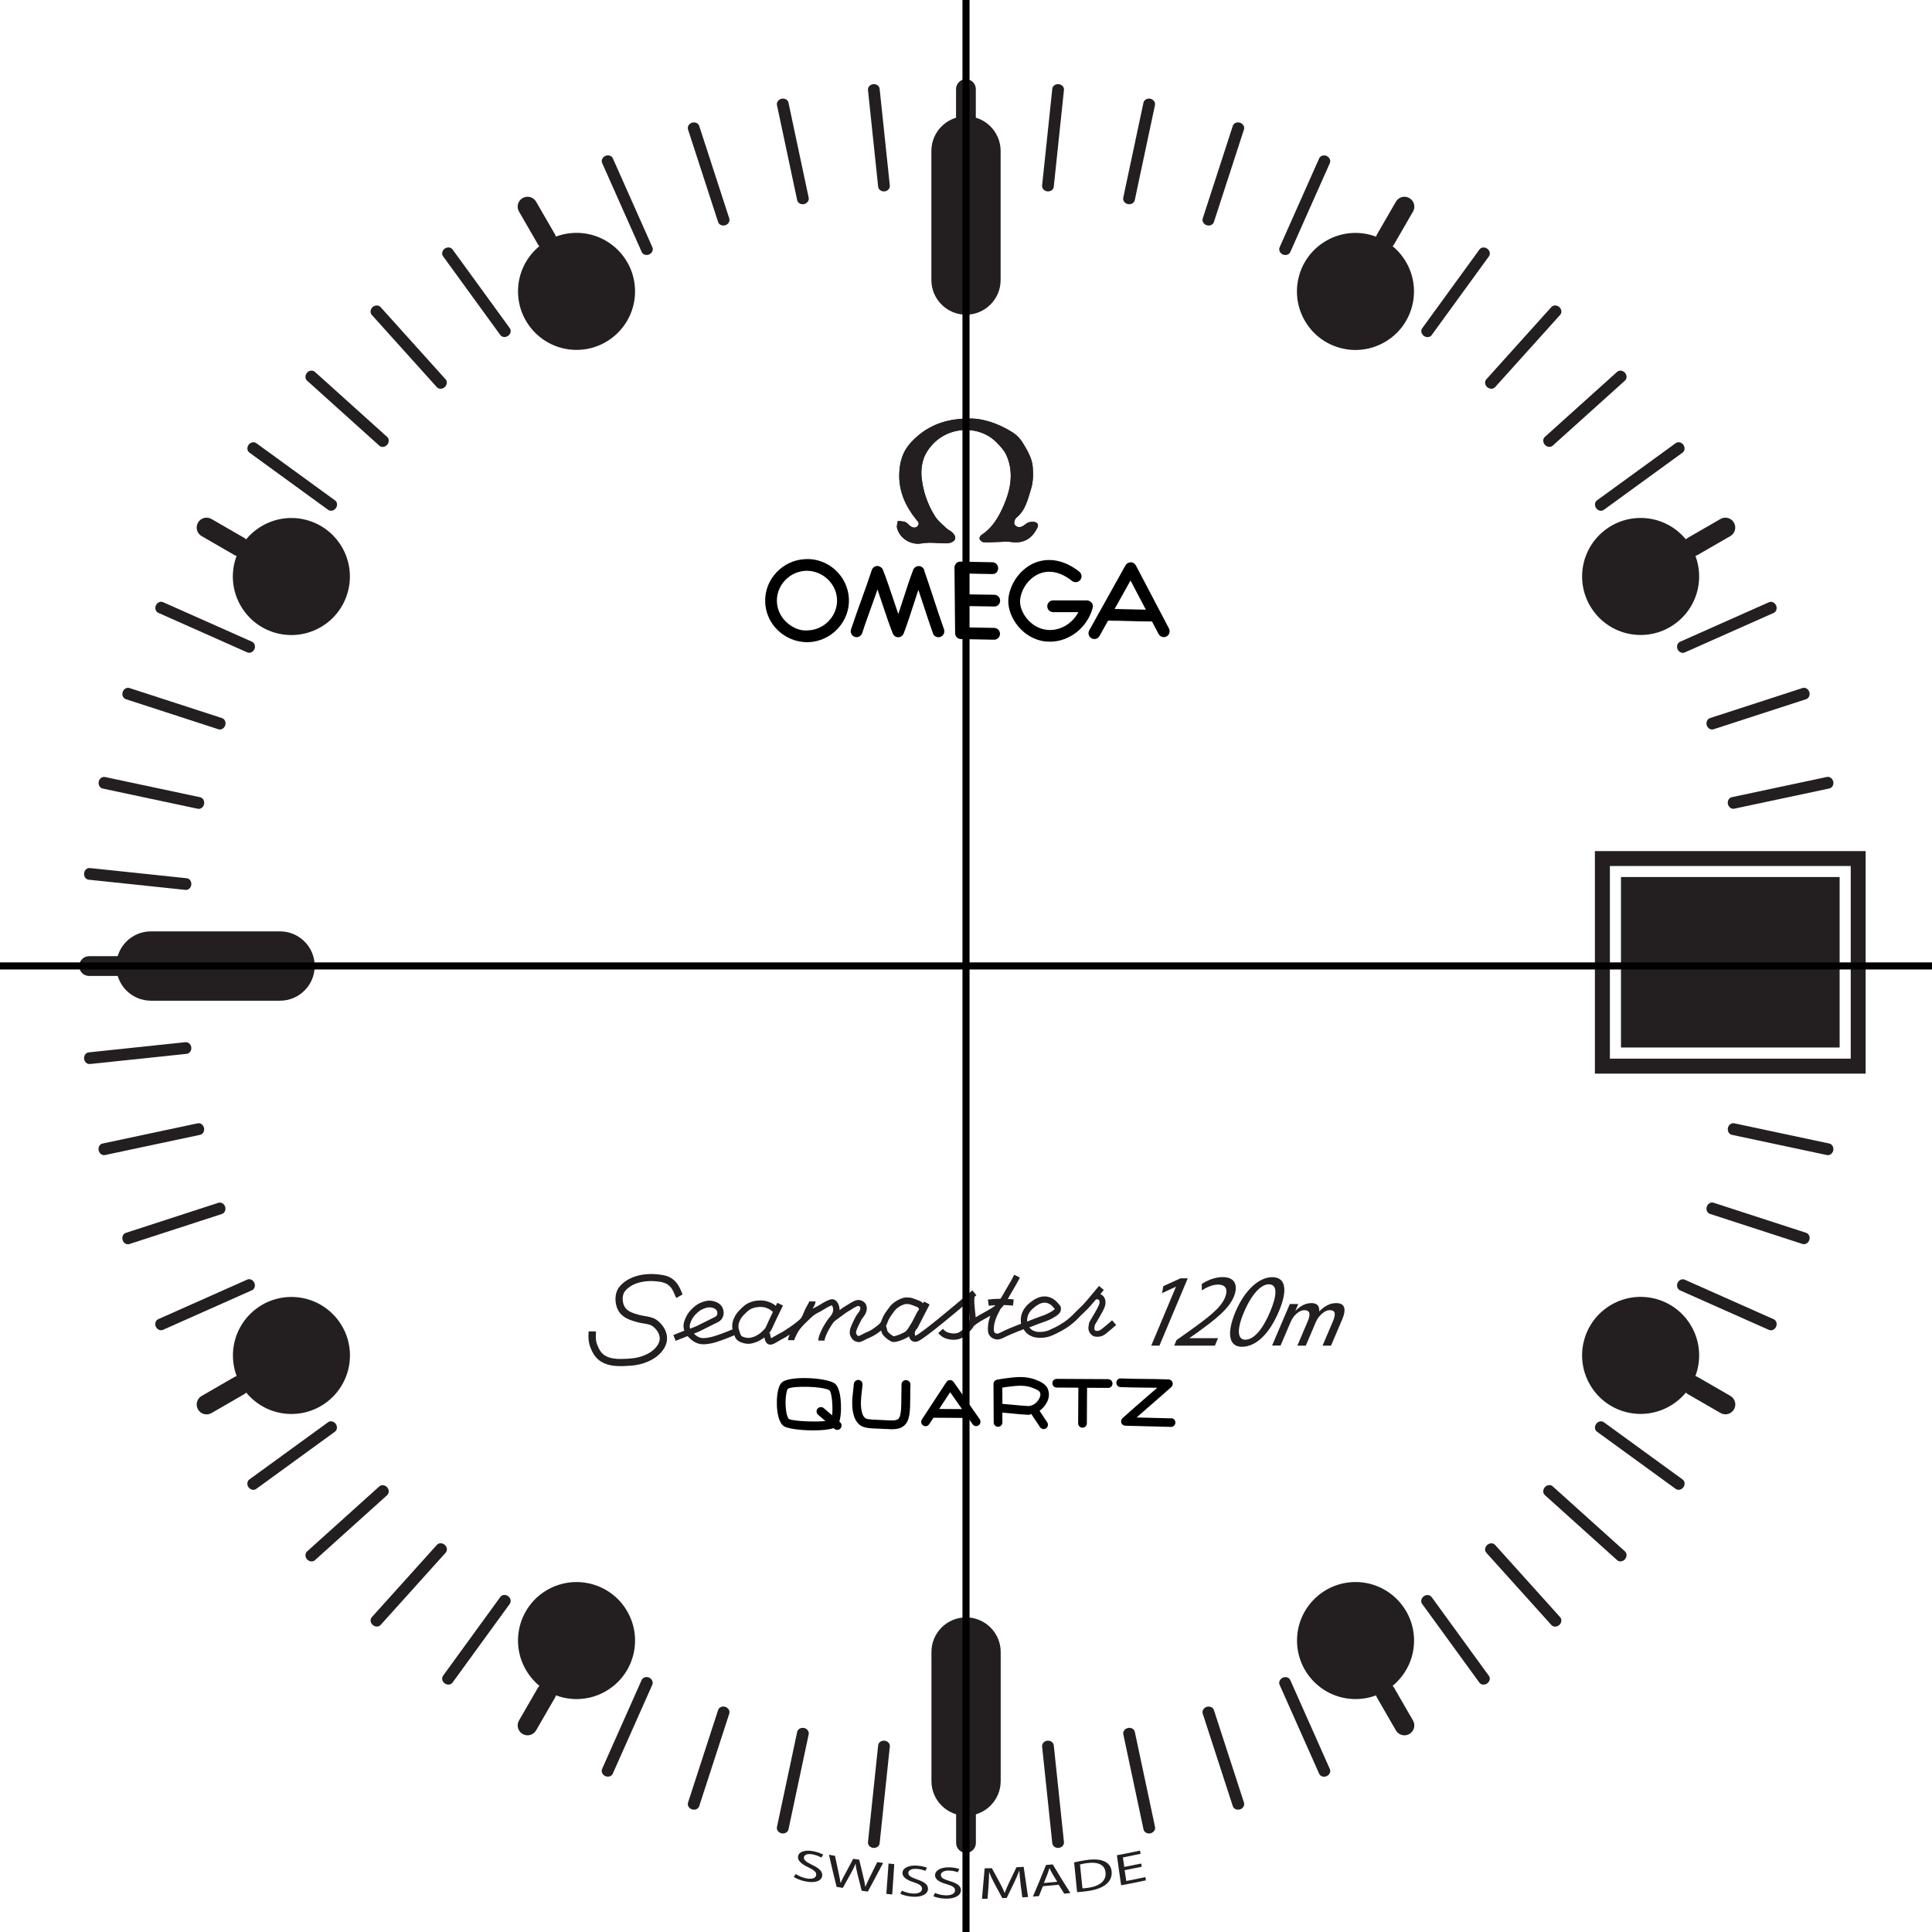 <?xml version="1.0" encoding="UTF-8"?>
<svg xmlns="http://www.w3.org/2000/svg" width=".38in" height=".38in" viewBox="0 0 27.338 27.338">
  <defs>
    <style>
      .cls-1 {
        fill: none;
        stroke: #000;
        stroke-miterlimit: 10;
        stroke-width: .1px;
      }

      .cls-2 {
        fill: #231f20;
      }
    </style>
  </defs>
  <g id="Edge.Cuts">
    <path class="cls-2" d="m18.766,3.407c.396-.229.903-.093,1.131.303.229.396.093.903-.303,1.131-.396.229-.903.093-1.131-.303-.229-.396-.093-.903.303-1.131Zm-5.587-1.271c0-.271.22-.491.49-.491s.49.22.49.491v1.826c0,.271-.22.491-.49.491s-.49-.22-.49-.491v-1.826ZM3.709,7.441c.396-.229.903-.093,1.131.303.229.396.093.903-.303,1.131-.396.229-.903.093-1.131-.303-.229-.396-.093-.903.303-1.131Zm-2.064,6.228c0-.271.22-.49.491-.49h1.826c.271,0,.491.22.491.49,0,.271-.22.491-.491.491h-1.826c-.271,0-.491-.22-.491-.491Zm2.479,6.339c-.457,0-.828-.371-.828-.828s.371-.828.828-.828.828.371.828.828-.371.828-.828.828Zm4.448,3.923c-.396.229-.903.093-1.131-.303-.229-.396-.093-.903.303-1.131s.903-.093,1.131.303c.229.396.093.903-.303,1.131Zm-.414-18.98c-.457,0-.828-.371-.828-.828s.371-.828.828-.828.828.371.828.828-.371.828-.828.828Zm6.002,20.251c0,.271-.22.491-.49.491s-.49-.22-.49-.491v-1.826c0-.271.22-.49.49-.49s.49.22.49.49v1.826Zm5.021-1.16c-.457,0-.828-.371-.828-.828s.371-.828.828-.828.828.371.828.828-.371.828-.828.828Zm4.034-16.713c.457,0,.828.371.828.828s-.371.828-.828.828-.828-.371-.828-.828.371-.828.828-.828Zm.414,12.567c-.396.229-.903.093-1.131-.303-.229-.396-.093-.903.303-1.131.396-.229.903-.093,1.131.303.229.396.093.903-.303,1.131Zm2.402-5.074h-3.094v-2.412h3.094v2.412Z"/>
  </g>
  <g id="F.SilkS">
    <path class="cls-2" d="m18.002,18.072c-.183,0-.387.176-.522.495-.13.315-.084.49.092.49.2,0,.389-.179.525-.503.128-.303.095-.482-.095-.482Zm-.029.488c-.102.243-.227.397-.352.397-.111,0-.124-.141-.019-.388.109-.26.244-.396.351-.396.126,0,.119.152.02.387Z"/>
    <path class="cls-2" d="m9.373,18.146c.113.022.149.112.176.177.007.017.013.031.02.044.03-.017.06-.034.09-.051-.004-.006-.009-.019-.014-.032-.029-.072-.084-.206-.252-.239-.27-.053-.52.016-.637.175-.06.081-.063.224-.007.324.06.107.176.139.269.165.029.008.059.013.089.018.049.008.095.016.122.035.057.039.112.113.106.188-.007.089-.092.165-.164.203-.121.065-.236.07-.306.074-.001 0-.002 0-.003 0-.103.005-.258.012-.345-.082-.041-.044-.062-.104-.072-.133-.017-.05-.015-.1-.013-.141.001-.011.001-.022.001-.031-.035-0-.069-0-.104-.001-0.0.008-0.0.017-.001.026-.002.044-.005.112.019.18.012.035.038.109.094.169.093.1.229.117.339.117.032,0,.061-.001.087-.003.001-0.0.002-0.0.003-0.0.078-.004.208-.01.35-.086.099-.053.208-.156.218-.287.009-.124-.075-.229-.151-.281-.047-.032-.106-.042-.164-.052-.028-.005-.054-.009-.078-.016-.083-.023-.168-.047-.207-.116-.036-.064-.036-.163 0-.212.094-.127.303-.18.534-.135h0Z"/>
    <path class="cls-2" d="m22.568,12.043v3.149h3.831v-3.149h-3.831Zm3.62,2.937h-3.408v-2.726h3.408v2.726Z"/>
    <path class="cls-2" d="m11.261,26.518c.035.024.087.048.144.06.085.018.138-.002.144-.045.006-.04-.026-.07-.108-.109-.1-.046-.158-.097-.149-.156.011-.066.099-.097.221-.072.064.013.109.032.136.048-.009.014-.019.027-.028.041-.02-.012-.06-.032-.117-.044-.085-.018-.124.009-.128.038-.006.04.03.067.113.108.104.05.153.094.145.157-.009.065-.089.109-.242.077-.062-.013-.128-.04-.16-.062.009-.014.018-.028.028-.042h0Z"/>
    <path class="cls-2" d="m11.838,26.7c-.038-.152-.074-.303-.108-.455.028.005.057.01.085.015.016.076.032.153.049.229.013.056.023.113.03.155.001 0.0.001 0.0.002 0.0.015-.041.041-.088.069-.139.036-.067.072-.135.108-.203.028.004.056.009.085.013.018.076.036.152.055.229.013.053.025.107.031.153.001 0.0.001 0.0.002 0.0.018-.045.04-.091.065-.141.034-.068.068-.137.102-.206.028.003.055.007.083.01-.071.136-.143.272-.216.406-.029-.004-.058-.008-.087-.012-.02-.078-.04-.156-.059-.234-.014-.057-.023-.101-.027-.146-.001-0-.001-0-.002-0-.016.041-.034.081-.064.132-.038.07-.077.139-.115.208-.029-.005-.058-.01-.087-.015h0Z"/>
    <path class="cls-2" d="m12.654,26.378c-.01.143-.02.286-.029.429-.028-.003-.056-.006-.083-.009.01-.143.021-.286.031-.429.027.003.054.006.081.009h0Z"/>
    <path class="cls-2" d="m12.763,26.753c.036.019.09.036.147.04.085.006.136-.021.137-.064.002-.041-.031-.066-.116-.094-.103-.033-.164-.075-.161-.136.004-.067.088-.109.209-.1.065.005.111.018.138.03-.008.015-.016.029-.024.044-.02-.009-.062-.024-.118-.028-.086-.006-.121.025-.122.055-.002.04.036.063.121.093.106.036.159.073.157.137-.002.066-.078.12-.229.108-.062-.005-.129-.023-.163-.041.008-.015.016-.03.024-.045h0Z"/>
    <path class="cls-2" d="m13.231,26.785c.036.017.09.032.148.034.085.003.134-.026.135-.069.001-.041-.033-.064-.119-.089-.103-.028-.166-.068-.164-.129.002-.067.085-.113.206-.109.064.002.11.013.138.025-.008.015-.015.03-.023.045-.02-.008-.062-.022-.119-.024-.085-.003-.119.03-.12.06-.001.04.037.062.124.088.107.032.161.067.16.131-0.0.066-.074.123-.225.118-.062-.002-.13-.017-.164-.034.007-.015.015-.031.022-.046Z"/>
    <path class="cls-2" d="m14.442,26.659c-.008-.06-.016-.132-.018-.185-.001 0-.002 0-.003 0-.019.051-.043.106-.072.168-.034.071-.069.143-.104.214-.021.001-.042.002-.062.003-.037-.067-.073-.135-.109-.202-.032-.06-.058-.115-.076-.165-.001,0-.001,0-.002 0-0.0.053-.004.126-.008.19-.004.062-.009.123-.014.185-.026 0-.053.001-.079.001.013-.144.026-.287.038-.431.034-0.0.068-.001.102-.002.037.069.074.137.112.206.027.052.051.099.068.142.001,0,.002-0.0.003-0.0.015-.044.036-.092.062-.147.035-.071.069-.142.103-.214.034-.002.068-.004.102-.006.02.142.041.285.062.427-.027.002-.054.004-.081.005-.009-.062-.017-.125-.025-.188h0Z"/>
    <path class="cls-2" d="m13.725,5.922c-.308.001-.532.078-.725.235-.071.058-.139.128-.186.206-.06.1-.085.217-.089.336-.01.25.086.461.238.651.023.029.053.053.025.09-.029.037-.069.031-.105.006-.025-.018-.045-.047-.072-.058-.033-.013-.071-.011-.107-.016-.004.033-.018.068-.011.098.035.146.19.244.339.221.042-.007.085-.011.128-.011.082.001.163.011.245.008.034-.001.08-.016.099-.042.031-.04-0-.082-.031-.113-.025-.024-.06-.037-.085-.061-.055-.053-.118-.103-.158-.167-.105-.166-.169-.353-.189-.546-.012-.111.007-.242.059-.338.055-.099.138-.192.25-.254.241-.136.562-.103.753.095.051.053.105.109.135.174.111.24.064.487-.033.712-.069.159-.159.323-.319.423-.015.01-.031.045-.025.057.01.02.037.044.058.045.074.004.148-.002.222-.004.054-.001.109-.008.161 0.0.159.025.279-.029.36-.17.02-.034.045-.078.002-.103-.028-.017-.074-.014-.108-.004-.032.009-.057.041-.088.056-.044.021-.092.011-.113-.029-.011-.021.004-.074.024-.091.133-.106.164-.264.21-.41.031-.097.033-.208.024-.31-.011-.129-.08-.242-.147-.35-.034-.054-.084-.105-.138-.139-.201-.127-.421-.199-.604-.196h0Z"/>
    <path class="cls-2" d="m13.725,5.922c.183-.003.403.069.604.196.054.034.104.085.138.139.067.108.136.222.147.35.008.103.006.214-.024.31-.046.146-.077.304-.21.41-.021.016-.036.069-.025.091.021.04.069.051.113.029.031-.015.056-.047.088-.056.034-.009.08-.012.108.004.043.026.018.069-.002.103-.081.142-.201.195-.36.17-.052-.008-.107-.001-.161-0-.074.002-.148.007-.222.004-.021-.001-.048-.025-.058-.045-.006-.013.01-.048.025-.057.16-.101.25-.264.319-.423.097-.225.144-.472.033-.712-.03-.065-.084-.121-.135-.174-.191-.198-.512-.231-.753-.095-.111.062-.195.155-.25.254-.053.096-.071.227-.059.338.02.193.085.38.189.546.04.064.103.114.158.167.025.024.06.037.085.061.031.03.063.073.031.113-.02.025-.065.04-.099.042-.081.003-.163-.007-.245-.008-.043-0-.086.004-.128.011-.148.023-.304-.075-.339-.221-.007-.03.007-.065.011-.098.036.005.074.003.107.016.027.011.047.04.072.058.035.025.075.031.105-.006.029-.036-.002-.061-.025-.09-.152-.19-.247-.402-.238-.651.005-.119.029-.236.089-.336.047-.078.115-.148.186-.206.192-.157.416-.234.725-.235h-0Z"/>
    <polygon class="cls-2" points="16.64 18.208 16.637 18.208 16.443 18.298 16.461 18.199 16.705 18.088 16.807 18.088 16.406 19.041 16.29 19.041 16.64 18.208"/>
    <path class="cls-2" d="m16.615,19.041c.011-.026.022-.053.033-.079.046-.032.092-.065.138-.097.326-.232.484-.356.546-.5.041-.097.035-.188-.1-.188-.082,0-.169.045-.226.082-0-.03-0-.061-.001-.091.086-.056.192-.097.296-.097.194,0,.215.141.158.277-.074.176-.255.318-.524.512-.034.024-.068.048-.102.072-0.0.001-.001.002-.001.003h.403l-.044.106h-.575Z"/>
    <path class="cls-2" d="m18.834,19.041h-.12c.048-.112.096-.225.144-.337.025-.058.034-.1.027-.126-.007-.026-.03-.039-.07-.039-.034,0-.07.016-.108.049-.038.033-.068.072-.088.12-.047.111-.095.222-.142.333h-.119c.049-.115.098-.23.147-.346.044-.104.028-.156-.048-.156-.035,0-.071.016-.108.047-.037.032-.066.072-.087.122-.047.111-.094.222-.142.332h-.12c.084-.196.167-.392.251-.588h.12c-.013.031-.026.062-.04.093h.003c.071-.071.145-.106.223-.106.079,0,.116.039.11.118.076-.078.155-.118.239-.118.123,0,.151.08.083.239-.052.121-.103.242-.155.363h0Z"/>
    <path class="cls-2" d="m12.591,2.625c-.048-.456-.096-.912-.144-1.368-.005-.045-.049-.07-.09-.066-.042.004-.079.038-.075.083.048.456.096.912.144,1.368.005.045.049.07.09.066.042-.004.079-.038.075-.083Z"/>
    <path class="cls-2" d="m11.443,2.798c-.095-.448-.191-.897-.286-1.345-.009-.044-.056-.065-.097-.056s-.075.047-.066.09c.095.449.191.897.286,1.345.009.044.056.065.097.056s.075-.047.066-.09Z"/>
    <path class="cls-2" d="m10.319,3.09c-.142-.436-.283-.872-.425-1.308-.014-.043-.062-.058-.102-.046s-.07.054-.056.097c.142.436.283.872.425,1.308.014.043.062.058.102.046s.07-.054.056-.097Z"/>
    <path class="cls-2" d="m9.231,3.498c-.186-.419-.373-.838-.559-1.257-.018-.041-.068-.052-.106-.035-.038.017-.064.061-.045.102.187.419.373.838.559,1.257.018.041.068.052.106.035.038-.017.064-.061.045-.102Z"/>
    <path class="cls-2" d="m7.213,4.643c-.269-.371-.539-.742-.809-1.113-.026-.036-.077-.036-.111-.012-.034.025-.05.073-.023.109.27.371.539.742.809,1.113.026.036.077.036.111.012.034-.025.05-.073.023-.109Z"/>
    <path class="cls-2" d="m6.305,5.367c-.307-.341-.614-.681-.92-1.022-.03-.033-.081-.028-.112-0s-.042.078-.012.111l.92,1.022c.03.033.081.028.112 0s.042-.078.012-.111Z"/>
    <path class="cls-2" d="m5.478,6.182l-1.022-.92c-.033-.03-.083-.02-.111.012s-.033.082 0.0.112c.341.307.681.614,1.022.92.033.03.083.02.111-.012s.033-.082-0-.112Z"/>
    <path class="cls-2" d="m4.74,7.08c-.371-.269-.742-.539-1.113-.809-.036-.026-.085-.011-.109.023-.025.034-.025.085.012.111.371.27.742.539,1.113.809.036.026.085.011.109-.023.025-.034.025-.085-.012-.111Z"/>
    <path class="cls-2" d="m3.565,9.08c-.419-.186-.838-.373-1.257-.559-.041-.018-.085.007-.102.045-.017.038-.006.088.035.106.419.186.838.373,1.257.559.041.018.085-.007.102-.045.017-.038.006-.088-.035-.106Z"/>
    <path class="cls-2" d="m3.141,10.161c-.436-.142-.872-.283-1.308-.425-.043-.014-.084.016-.097.056s.003.088.046.102c.436.142.872.283,1.308.425.043.014.084-.016.097-.056s-.003-.088-.046-.102Z"/>
    <path class="cls-2" d="m2.832,11.281c-.448-.095-.897-.191-1.345-.286-.044-.009-.082.025-.09.066s.012.087.056.097c.449.095.897.191,1.345.286.044.009.082-.025.09-.066s-.012-.087-.056-.097Z"/>
    <path class="cls-2" d="m2.641,12.427c-.456-.048-.912-.096-1.368-.144-.045-.005-.079.033-.083.075-.004.042.021.086.066.09.456.048.912.096,1.368.144.045.005.079-.033.083-.075.004-.042-.021-.086-.066-.09Z"/>
    <path class="cls-2" d="m2.624,14.747c-.456.048-.912.096-1.368.144-.045.005-.07.049-.066.09.004.042.038.079.083.075.456-.048.912-.096,1.368-.144.045-.005.07-.049.066-.09-.004-.042-.038-.079-.083-.075Z"/>
    <path class="cls-2" d="m2.797,15.895c-.448.095-.897.191-1.345.286-.044.009-.065.056-.056.097s.047.075.09.066c.449-.095.897-.191,1.345-.286.044-.009.065-.056.056-.097s-.047-.075-.09-.066Z"/>
    <path class="cls-2" d="m3.089,17.02c-.436.142-.872.283-1.308.425-.043.014-.058.062-.046.102s.054.07.097.056c.436-.142.872-.283,1.308-.425.043-.014.058-.062.046-.102s-.054-.07-.097-.056Z"/>
    <path class="cls-2" d="m3.497,18.107c-.419.186-.838.373-1.257.559-.041.018-.052.068-.035.106.017.038.061.064.102.045.419-.187.838-.373,1.257-.559.041-.018.052-.068.035-.106-.017-.038-.061-.064-.102-.045Z"/>
    <path class="cls-2" d="m4.642,20.125c-.371.269-.742.539-1.113.809-.036.026-.036.077-.012.111.025.034.073.05.109.023.371-.27.742-.539,1.113-.809.036-.026.036-.077.012-.111-.025-.034-.073-.05-.109-.023Z"/>
    <path class="cls-2" d="m5.367,21.033c-.341.307-.681.614-1.022.92-.033.03-.028.081-0.0.112s.078.042.111.012l1.022-.92c.033-.03.028-.081 0-.112s-.078-.042-.111-.012Z"/>
    <path class="cls-2" d="m6.182,21.86l-.92,1.022c-.03.033-.02.083.012.111s.082.033.112-0c.307-.341.614-.681.92-1.022.03-.033.02-.083-.012-.111s-.082-.033-.112 0Z"/>
    <path class="cls-2" d="m7.079,22.598c-.269.371-.539.742-.809,1.113-.026.036-.011.085.023.109.034.025.085.025.111-.012.27-.371.539-.742.809-1.113.026-.036.011-.085-.023-.109-.034-.025-.085-.025-.111.012Z"/>
    <path class="cls-2" d="m9.079,23.773c-.186.419-.373.838-.559,1.257-.018.041.007.085.045.102.038.017.088.006.106-.035.186-.419.373-.838.559-1.257.018-.041-.007-.085-.045-.102-.038-.017-.088-.006-.106.035Z"/>
    <path class="cls-2" d="m10.161,24.198c-.142.436-.283.872-.425,1.308-.014.043.016.084.056.097s.088-.003.102-.046c.142-.436.283-.872.425-1.308.014-.043-.016-.084-.056-.097s-.088.003-.102.046Z"/>
    <path class="cls-2" d="m11.28,24.507c-.095.448-.191.897-.286,1.345-.009.044.025.082.066.09s.087-.012.097-.056c.095-.449.191-.897.286-1.345.009-.044-.025-.082-.066-.09s-.087.012-.097.056Z"/>
    <path class="cls-2" d="m12.426,24.697c-.048.456-.096.912-.144,1.368-.005.045.033.079.075.083.042.004.086-.021.09-.066.048-.456.096-.912.144-1.368.005-.045-.033-.079-.075-.083-.042-.004-.086.021-.09.066Z"/>
    <path class="cls-2" d="m14.746,24.714c.048.456.096.912.144,1.368.005.045.049.07.09.066.042-.004.079-.038.075-.083-.048-.456-.096-.912-.144-1.368-.005-.045-.049-.07-.09-.066-.042.004-.079.038-.075.083Z"/>
    <path class="cls-2" d="m15.895,24.541c.095.448.191.897.286,1.345.009.044.056.065.097.056s.075-.047.066-.09c-.095-.449-.191-.897-.286-1.345-.009-.044-.056-.065-.097-.056s-.075.047-.066.09Z"/>
    <path class="cls-2" d="m17.019,24.249c.142.436.283.872.425,1.308.014.043.062.058.102.046s.07-.054.056-.097c-.142-.436-.283-.872-.425-1.308-.014-.043-.062-.058-.102-.046s-.07.054-.056.097Z"/>
    <path class="cls-2" d="m18.107,23.841c.186.419.373.838.559,1.257.018.041.068.052.106.035.038-.017.064-.061.045-.102-.187-.419-.373-.838-.559-1.257-.018-.041-.068-.052-.106-.035-.038.017-.064.061-.045.102Z"/>
    <path class="cls-2" d="m20.124,22.696c.269.371.539.742.809,1.113.026.036.077.036.111.012.034-.025.05-.073.023-.109-.27-.371-.539-.742-.809-1.113-.026-.036-.077-.036-.111-.012-.034.025-.05.073-.023.109Z"/>
    <path class="cls-2" d="m21.032,21.972c.307.341.614.681.92,1.022.03.033.081.028.112 0s.042-.078.012-.111l-.92-1.022c-.03-.033-.081-.028-.112-0s-.042.078-.012.111Z"/>
    <path class="cls-2" d="m21.86,21.156l1.022.92c.033.03.083.02.111-.012s.033-.082-0-.112c-.341-.307-.681-.614-1.022-.92-.033-.03-.083-.02-.111.012s-.033.082 0.0.112Z"/>
    <path class="cls-2" d="m22.598,20.259c.371.269.742.539,1.113.809.036.026.085.011.109-.023.025-.034.025-.085-.012-.111-.371-.27-.742-.539-1.113-.809-.036-.026-.085-.011-.109.023-.025.034-.025.085.012.111Z"/>
    <path class="cls-2" d="m23.773,18.259c.419.186.838.373,1.257.559.041.018.085-.007.102-.045.017-.038.006-.088-.035-.106-.419-.186-.838-.373-1.257-.559-.041-.018-.085.007-.102.045-.017.038-.006.088.035.106Z"/>
    <path class="cls-2" d="m24.197,17.177c.436.142.872.283,1.308.425.043.014.084-.016.097-.056s-.003-.088-.046-.102c-.436-.142-.872-.283-1.308-.425-.043-.014-.084.016-.097.056s.003.088.046.102Z"/>
    <path class="cls-2" d="m24.506,16.058c.448.095.897.191,1.345.286.044.009.082-.025.09-.066s-.012-.087-.056-.097c-.449-.095-.897-.191-1.345-.286-.044-.009-.082.025-.09.066s.012.087.056.097Z"/>
    <path class="cls-2" d="m24.54,11.443c.448-.095.897-.191,1.345-.286.044-.009.065-.056.056-.097s-.047-.075-.09-.066c-.449.095-.897.191-1.345.286-.044.009-.065.056-.056.097s.047.075.09.066Z"/>
    <path class="cls-2" d="m24.248,10.319c.436-.142.872-.283,1.308-.425.043-.014.058-.062.046-.102s-.054-.07-.097-.056c-.436.142-.872.283-1.308.425-.043.014-.058.062-.046.102s.054.07.097.056Z"/>
    <path class="cls-2" d="m23.84,9.232c.419-.186.838-.373,1.257-.559.041-.018.052-.068.035-.106-.017-.038-.061-.064-.102-.045-.419.187-.838.373-1.257.559-.041.018-.052.068-.035.106.017.038.061.064.102.045Z"/>
    <path class="cls-2" d="m22.695,7.214c.371-.269.742-.539,1.113-.809.036-.026.036-.077.012-.111-.025-.034-.073-.05-.109-.023-.371.27-.742.539-1.113.809-.036.026-.036.077-.012.111.025.034.073.05.109.023Z"/>
    <path class="cls-2" d="m21.971,6.306c.341-.307.681-.614,1.022-.92.033-.03.028-.081 0-.112s-.078-.042-.111-.012l-1.022.92c-.033.03-.028.081-0.0.112s.078.042.111.012Z"/>
    <path class="cls-2" d="m21.156,5.478l.92-1.022c.03-.033.02-.083-.012-.111s-.082-.033-.112 0c-.307.341-.614.681-.92,1.022-.03.033-.02.083.012.111s.082.033.112-0Z"/>
    <path class="cls-2" d="m20.259,4.741c.269-.371.539-.742.809-1.113.026-.036.011-.085-.023-.109-.034-.025-.085-.025-.111.012-.27.371-.539.742-.809,1.113-.026.036-.011.085.023.109.034.025.085.025.111-.012Z"/>
    <path class="cls-2" d="m18.258,3.566c.186-.419.373-.838.559-1.257.018-.041-.007-.085-.045-.102-.038-.017-.088-.006-.106.035-.186.419-.373.838-.559,1.257-.018.041.007.085.045.102.038.017.088.006.106-.035Z"/>
    <path class="cls-2" d="m17.177,3.141c.142-.436.283-.872.425-1.308.014-.043-.016-.084-.056-.097s-.088.003-.102.046c-.142.436-.283.872-.425,1.308-.014.043.016.084.056.097s.088-.003.102-.046Z"/>
    <path class="cls-2" d="m16.057,2.832c.095-.448.191-.897.286-1.345.009-.044-.025-.082-.066-.09s-.087.012-.097.056c-.095.449-.191.897-.286,1.345-.009.044.025.082.066.09s.087-.012.097-.056Z"/>
    <path class="cls-2" d="m14.911,2.642c.048-.456.096-.912.144-1.368.005-.045-.033-.079-.075-.083-.042-.004-.086.021-.09.066-.048.456-.096.912-.144,1.368-.005.045.033.079.075.083.042.004.086-.021.09-.066Z"/>
    <path class="cls-2" d="m13.808,1.797v-.536c0-.077-.062-.14-.14-.14s-.14.062-.14.14v.536c0,.077.062.14.14.14s.14-.062.14-.14Z"/>
    <path class="cls-2" d="m7.854,3.318l-.268-.464c-.039-.067-.124-.09-.191-.051-.067.039-.09.124-.051.191.089.155.179.309.268.464.039.067.124.09.191.051.067-.039.09-.124.051-.191Z"/>
    <path class="cls-2" d="m3.457,7.612c-.155-.089-.309-.179-.464-.268-.067-.039-.152-.016-.191.051-.039.067-.016.152.051.191l.464.268c.067.039.152.016.191-.051.039-.067.016-.152-.051-.191Z"/>
    <path class="cls-2" d="m1.797,13.53h-.536c-.077,0-.14.062-.14.14s.062.14.14.14h.536c.077,0,.14-.062.14-.14s-.062-.14-.14-.14Z"/>
    <path class="cls-2" d="m3.317,19.485l-.464.268c-.067.039-.09.124-.051.191.039.067.124.09.191.051.155-.089.309-.179.464-.268.067-.039.09-.124.051-.191-.039-.067-.124-.09-.191-.051Z"/>
    <path class="cls-2" d="m7.612,23.881c-.089.155-.179.309-.268.464-.039.067-.016.152.051.191.067.039.152.016.191-.051l.268-.464c.039-.067.016-.152-.051-.191-.067-.039-.152-.016-.191.051Z"/>
    <path class="cls-2" d="m13.529,25.542v.536c0,.077.062.14.14.14s.14-.062.14-.14v-.536c0-.077-.062-.14-.14-.14s-.14.062-.14.14Z"/>
    <path class="cls-2" d="m19.484,24.021l.268.464c.039.067.124.09.191.051.067-.039.09-.124.051-.191-.089-.155-.179-.309-.268-.464-.039-.067-.124-.09-.191-.051-.067.039-.09.124-.051.191Z"/>
    <path class="cls-2" d="m23.881,19.726c.155.089.309.179.464.268.067.039.152.016.191-.051.039-.067.016-.152-.051-.191l-.464-.268c-.067-.039-.152-.016-.191.051-.039.067-.016.152.051.191Z"/>
    <path class="cls-2" d="m24.02,7.854l.464-.268c.067-.039.09-.124.051-.191-.039-.067-.124-.09-.191-.051-.155.089-.309.179-.464.268-.067.039-.09.124-.051.191.039.067.124.09.191.051Z"/>
    <path class="cls-2" d="m19.726,3.458c.089-.155.179-.309.268-.464.039-.067.016-.152-.051-.191-.067-.039-.152-.016-.191.051l-.268.464c-.039.067-.016.152.051.191.067.039.152.016.191-.051Z"/>
    <path class="cls-2" d="m14.897,26.381c-.032.003-.064.006-.096.009-.06.149-.121.298-.185.447.028-.002.057-.004.085-.007.019-.047.038-.094.056-.14.075-.006.149-.013.223-.021.026.043.052.085.079.127.029-.003.058-.007.087-.01-.086-.134-.169-.269-.25-.405Zm-.126.264c.018-.043.035-.086.052-.13.01-.027.019-.054.026-.08.001-0.0.001-0.0.002-0.0.011.023.022.048.038.075.024.039.047.078.071.117-.063.006-.126.012-.189.018Z"/>
    <path class="cls-2" d="m15.621,26.336c-.058-.026-.141-.032-.255-.015-.063.009-.12.021-.167.032.014.14.028.28.042.421.042-.002.09-.007.149-.015.123-.017.217-.054.271-.104.054-.049.077-.111.068-.181-.009-.069-.048-.112-.107-.138Zm-.221.376c-.032.005-.062.008-.083.008-.012-.112-.024-.225-.035-.337.02-.006.051-.013.092-.019.167-.024.257.025.269.126.015.115-.07.197-.244.222Z"/>
    <path class="cls-2" d="m16.154,26.415c-.08.017-.16.033-.24.048.007.051.015.102.023.153.09-.017.18-.035.27-.055.003.015.005.03.008.046-.117.025-.234.049-.351.07-.02-.142-.04-.283-.06-.425.11-.02.219-.042.328-.066.003.015.005.031.007.046-.083.018-.167.035-.25.051.006.045.013.089.02.134.08-.015.159-.031.239-.048.002.015.005.03.007.045v-0Z"/>
    <path class="cls-2" d="m15.73,18.688c-.045.04-.091.079-.138.116-.036.029-.056.029-.078.028-.011-0-.016-.004-.021-.011-.012-.016-.009-.03-.005-.046.001-.005.003-.011.003-.017 0-.002 0-.004 0-.006.001-.003.008-.015.015-.027.011-.018.027-.045.052-.089.004-.007.008-.014.012-.021.042-.074.073-.128.073-.182,0-.015,0-.06-.034-.095-.012-.012-.025-.021-.039-.026.016-.019.032-.038.049-.059-.023-.019-.045-.038-.068-.057-.048.056-.088.105-.12.144-.009.011-.018.021-.027.032-.066.08-.103.115-.139.149-.016.015-.031.029-.048.047-.043.044-.084.086-.148.132-.024.017-.074.05-.143.084-.065.032-.095.047-.135.055-.099.02-.172.005-.217-.045-.003-.004-.006-.008-.009-.011.021-.008.042-.016.063-.024.045-.018.091-.036.14-.052.035-.012.1-.034.172-.082.033-.022.068-.049.072-.094.004-.043-.012-.059-.034-.082-.006-.007-.015-.016-.025-.028-.023-.026-.071-.061-.133-.073-.109-.02-.196.047-.238.079-.031.024-.127.098-.137.231-.001.016-.002.042.004.073-.036.014-.057.022-.071.027-.09.037-.136.055-.167.071-.01.005-.019.01-.028.014-.049.025-.066.032-.085.027-.013-.004-.021-.01-.025-.015-.012-.014-.012-.038-.008-.085.001-.018.007-.056.025-.106.013-.036.049-.111.067-.142.017-.017.032-.035.047-.055.046.001.091.003.13.008.003-.029.006-.059.01-.088-.026-.003-.055-.005-.084-.006.009-.016.018-.032.029-.05.014-.025.029-.051.045-.078.032-.055.066-.112.097-.175-.026-.013-.053-.027-.079-.04-.03.06-.063.116-.095.17-.016.027-.031.054-.046.079-.021.037-.038.067-.054.091-.064 0-.127.004-.178.011.004.029.008.059.012.088.028-.004.06-.006.095-.008-.007.007-.015.013-.023.02-.015.012-.024.017-.062.039-.009.005-.018.01-.027.016-.014.008-.031.017-.05.028-.035.019-.077.042-.118.068-.001-.013-.003-.027-.004-.041-.002-.016-.004-.033-.006-.054-.001-.01-.002-.022-.003-.036-.005-.045-.011-.104-.003-.159.003-.002.005-.004.007-.006.006-.005.013-.01.019-.016-.019-.023-.038-.046-.056-.069-.006.005-.013.011-.019.016-.008.006-.018.015-.03.025-.001-0-.001-0-.002-0-0.0.001-0.0.001-0.0.002-.009.008-.019.016-.03.025-.165.139-.602.509-.716.57-.006.003-.01.005-.012.005-.003-.006-.007-.02-.007-.033-.001-.033.022-.059.032-.069.002-.002.003-.003.005-.005.058-.112.116-.224.173-.337-.026-.014-.053-.027-.079-.041-.004.009-.009.017-.013.025-.021-.024-.043-.033-.087-.049-.004-.002-.008-.003-.012-.005-.067-.026-.09-.028-.11-.028-.001,0-.002-0-.003-0-.043-.004-.066.002-.108.019-.051.021-.088.048-.11.067-.032.028-.05.053-.079.094-.024.033-.041.057-.058.093-.009.019-.014.034-.019.046-.007.018-.01.028-.021.042-.007.009-.016.017-.039.036-.034.028-.07.053-.108.073-.014.008-.02.01-.027.013-.01.004-.023.009-.054.025-.014.007-.025.013-.035.018-.018.009-.036.019-.042.019-.016-.004-.019-.008-.022-.013-.017-.023-.016-.028-.014-.042.002-.015.003-.029.036-.098.03-.063.048-.093.053-.099.03-.038.044-.058.056-.097.005-.016.017-.07-.017-.115-.024-.032-.059-.04-.07-.043-.042-.01-.072.006-.089.014-.002.001-.005.002-.007.003-.027.012-.047.025-.065.037-.005.004-.01.007-.016.01-.013.009-.022.013-.03.018-.019.011-.034.02-.085.058 0-.015-.001-.031-.005-.047-.014-.057-.041-.092-.079-.104-.026-.008-.052-.001-.106.025-.033.016-.056.03-.077.044-.005.003-.01.006-.015.009-.027.016-.041.024-.055.03-.012.006-.022.011-.038.02-.002.001-.005.003-.007.004.001-.001.001-.002.002-.003.021-.038.04-.071.04-.1-.03-0-.059-.001-.089-.001-.001.01-.018.039-.029.058-.011.02-.023.041-.032.061-.01.023-.017.04-.023.054-.011.027-.016.04-.028.057-.017.024-.038.041-.089.081-.044.034-.076.055-.139.096-.047.031-.054.034-.064.038-.012.006-.03.014-.098.055-.011.007-.027.016-.039.021-.001-.004-.002-.008-.003-.011-.006-.02-.01-.04-.011-.06-.005 0-.01.001-.015.001.027-.03.041-.061.049-.08.028-.063.074-.159.133-.28.005-.011.01-.022.016-.032-.027-.013-.053-.026-.08-.039-.005.011-.01.022-.016.032-.002.004-.003.007-.005.011-.029-.023-.065-.046-.111-.06-.061-.02-.113-.017-.135-.015-.024.001-.073.004-.131.03-.054.024-.086.056-.117.086-.032.032-.072.071-.099.136-.009.022-.026.062-.024.116 0.0.014.002.027.005.039-.046.02-.094.039-.14.056-.104.039-.159.055-.219.064-.053.007-.078.005-.1-.002-.037-.011-.06-.032-.074-.044-.004-.004-.009-.008-.014-.013.023-.009.046-.018.07-.028.083-.042.167-.083.25-.125.021-.008.058-.026.081-.066.042-.071.005-.145.001-.153-.031-.058-.088-.076-.113-.084-.08-.025-.149.001-.182.014-.065.025-.104.062-.128.085-.02.019-.066.063-.097.136-.017.039-.034.08-.028.134.002.016.005.031.01.045-.052.021-.103.041-.155.062.011.027.022.055.033.082.056-.022.112-.045.168-.067.017.019.034.034.045.044.017.015.052.045.107.062.023.007.046.01.073.01.019,0,.04-.002.065-.005.067-.009.127-.027.238-.069.045-.017.09-.035.134-.054.008.024.017.042.032.059.03.033.066.043.093.051.012.003.039.011.074.011.022,0,.046-.003.072-.012.007-.002.012-.004.017-.005.024-.007.04-.012.095-.044.018-.011.031-.02.042-.028.002.008.003.016.006.024.008.028.016.051.04.066.012.008.025.011.038.011.032,0,.066-.02.097-.039.062-.037.076-.044.087-.049.015-.007.024-.012.075-.045.005-.003.009-.006.014-.009-.013.029-.022.055-.022.079h.089c0-.016.018-.052.035-.086.037-.074.084-.12.156-.19.052-.051.077-.074.118-.099.013-.008.022-.012.032-.017.015-.007.031-.016.061-.034.005-.003.01-.006.015-.009.02-.012.041-.025.07-.04.025-.012.037-.017.043-.018.003.003.011.013.017.038.008.034-.005.064-.011.077-.008.017-.015.027-.029.044-.004.005-.008.01-.012.014-.003.003-.07.087-.116.191-.001.003-.003.006-.004.008-.013.029-.035.077-.036.126.03.001.059.001.089.001 0-.03.018-.068.028-.091.001-.003.003-.006.004-.009.036-.082.089-.152.101-.168.029-.024.06-.046.085-.064.012-.009.023-.016.031-.023.058-.044.072-.052.09-.062.009-.005.019-.011.034-.02.006-.004.012-.008.017-.011.016-.011.031-.021.05-.029.004-.002.008-.004.013-.006.013-.007.018-.009.027-.007.005.001.015.004.021.011.009.012.003.034.003.035-.007.024-.012.033-.04.068-.015.019-.039.062-.064.117-.036.077-.04.099-.043.125-.004.034-.001.063.031.106.018.024.04.038.072.046.008.002.015.003.023.003.026,0,.049-.012.082-.029.01-.005.021-.011.034-.017.028-.014.039-.018.048-.022.009-.004.017-.007.036-.017.041-.022.081-.049.118-.079.001.005.002.008.003.011.002.009.004.016.007.024.017.046.106.116.15.126.051.011.173-.037.234-.078.007.027.022.058.055.071.011.005.022.006.032.006.027,0,.049-.012.057-.017.115-.062.496-.382.694-.549.001.034.004.065.007.091.001.012.003.023.003.033.002.023.004.042.006.059.005.038.008.061-.003.092-.013.039-.038.064-.068.094-.036.037-.063.064-.106.074-.035.009-.076.006-.123-.008-.038-.011-.061-.038-.075-.053-.022.02-.044.04-.066.06.016.018.053.06.116.079.036.011.071.016.104.016.023,0,.044-.003.065-.008.068-.017.109-.058.148-.098.024-.025.051-.052.071-.089.053-.047.131-.089.189-.12.017-.009.032-.017.045-.025-.001.004-.003.007-.004.01-.021.06-.027.106-.029.129-.004.052-.009.107.029.15.012.014.034.033.069.042.012.003.023.005.034.005.038,0,.073-.017.114-.038.008-.004.018-.009.027-.013.029-.014.073-.032.162-.068.013-.005.034-.013.068-.026.008.013.017.026.028.039.046.052.136.106.304.072.048-.01.086-.028.154-.062.075-.037.129-.073.155-.092.071-.05.116-.097.16-.143.016-.017.031-.03.046-.044.036-.034.076-.072.147-.157.009-.011.018-.022.027-.032.001-.001.003-.003.004-.005.011-.001.031-.001.041.009.009.009.009.025.009.033,0,.03-.027.078-.061.138-.004.007-.008.014-.012.021-.024.043-.04.069-.051.087-.02.033-.027.044-.028.072-0.0.001-0.0.001-0.0.002-.005.019-.018.07.02.121.022.03.052.046.089.047.004 0.0.008 0.0.012 0.0.034,0,.075-.006.126-.048.047-.038.094-.078.14-.119-.02-.022-.039-.044-.059-.067Zm-5.965.113v0c-.002-.007-.004-.014-.005-.022-.003-.031.007-.055.021-.089.024-.056.059-.09.077-.106.02-.019.051-.048.099-.066.02-.007.049-.019.082-.019.013,0,.027.002.042.006.019.006.047.015.061.041.001.001.019.036.001.066-.011.018-.029.025-.036.028-.085.042-.169.084-.254.126-.029.012-.059.023-.088.035Zm1.083-.045c-.009.019-.02.046-.047.068-.008.007-.014.014-.021.02-.011.011-.02.021-.051.04-.047.028-.057.031-.074.035-.006.002-.013.004-.021.006-.042.014-.081.003-.095-.001-.02-.006-.038-.01-.051-.025-.007-.008-.011-.018-.021-.049-.011-.034-.018-.053-.018-.078-.001-.035.01-.062.017-.08.02-.048.05-.078.079-.106.028-.027.052-.051.091-.069.043-.019.08-.021.1-.023.006-0.0.014-.001.024-.001.021,0,.048.002.079.012.043.014.075.037.098.059-.038.078-.068.142-.089.19Zm2.021.013c-.023.035-.034.051-.048.065-.03.029-.15.076-.176.074-.019-.005-.077-.053-.086-.07-.002-.004-.002-.008-.004-.013-.002-.009-.005-.021-.011-.042-.003-.009-.005-.017-.007-.023.01-.016.015-.03.02-.045.004-.011.009-.023.016-.039.014-.029.027-.048.05-.08.027-.038.041-.058.065-.079.014-.012.043-.035.085-.052.032-.013.041-.015.067-.012.003 0.0.006 0.0.01 0.0.008 0.0.021 0.0.079.022.004.002.008.003.012.005.04.015.046.018.052.025.003.004.011.013.011.021,0,.003-.003.008-.013.022-.004.006-.008.012-.013.019-.009.014-.012.021-.017.032-.004.009-.01.022-.025.051-.017.032-.037.072-.069.119Zm1.666-.104c.006-.084.061-.135.102-.167.032-.025.084-.065.143-.065.008,0,.016.001.024.002.044.008.074.034.082.044.011.013.021.023.028.03.004.004.008.008.01.011-0.0.001-0.0.001-0.0.002-0.0.001-.002.008-.033.028-.063.041-.118.061-.154.073-.048.016-.095.035-.141.053-.02.008-.041.016-.061.024-.002-.016-.001-.028-.001-.035Z"/>
    <g>
      <path d="m11.877,20.115c.03-.096.026-.241.017-.322-.02-.177-.072-.21-.089-.221-.127-.081-.627-.105-.737-.014h-0c-.078.065-.077.266-.075.326.003.086.02.24.096.295.051.037.235.06.41.061.119.001.232-.009.297-.032l.011.01c.012.01.026.015.04.015.018 0.0.035-.007.047-.022.022-.026.019-.065-.007-.087l-.011-.009Zm-.715-.036c-.007-.005-.031-.043-.041-.14-.016-.14.008-.265.027-.287.064-.045.495-.038.589.021.036.037.05.242.038.354l-.119-.102c-.026-.022-.064-.019-.087.007-.022.026-.019.065.007.087l.104.089c-.153.015-.464.002-.517-.03Z"/>
      <path d="m12.821,19.529c-.037-.001-.063.025-.064.059-.002.064-.003.125-.003.181-.001.15-.001.279-.047.312-.031.022-.082.02-.175.015-.033-.002-.07-.004-.111-.005-.14-.003-.171-.017-.182-.028-.021-.02-.033-.043-.042-.077-.026-.1-.013-.206-.002-.299.004-.035.008-.067.01-.096.002-.034-.024-.063-.058-.065-.034-.001-.063.024-.065.058-.002.026-.005.056-.009.088-.012.099-.027.222.005.345.014.056.038.099.075.135.046.044.11.06.266.063.04.001.075.003.107.005.033.002.063.003.091.004.065 0.0.118-.008.165-.042.096-.07.097-.213.098-.411-0-.055 0-.114.003-.177.001-.034-.025-.063-.059-.064Z"/>
      <path d="m13.493,19.554c-.011-.016-.03-.026-.05-.026h-.001c-.02 0-.039.011-.05.028l-.347.529c-.019.029-.011.067.018.086.01.007.022.01.033.01.02 0.0.04-.01.052-.028l.061-.092.491.003.062.089c.019.028.057.035.086.015.028-.019.034-.058.015-.086l-.369-.527Zm-.204.383l.156-.237.168.239-.323-.002Z"/>
      <path d="m14.832,19.664c-.031-.081-.108-.113-.17-.138-.148-.06-.296-.041-.438-.022-.049.006-.089.014-.116.019-.029.006-.05.031-.05.061l.003.544c0.0.034.028.061.061.061h.001c.034-0.0.062-.028.061-.062l-.001-.138c.052.004.1.008.147.013.069.007.138.014.226.018.013-.001.024-.009.037-.011.017.025.034.051.052.078.025.037.05.073.07.106.012.018.032.028.052.029.011 0.0.023-.003.033-.01.029-.018.037-.056.019-.085-.022-.034-.047-.071-.073-.109-.013-.019-.024-.036-.036-.055.092-.066.162-.189.12-.298Zm-.205.209c-.023.013-.049.021-.071.023-.078-.004-.145-.01-.212-.017-.052-.005-.104-.01-.16-.014l-.001-.23c.017-.003.036-.006.057-.009.139-.018.258-.034.376.014.056.023.091.039.102.067.018.047-.027.129-.09.166Z"/>
      <path d="m15.681,19.515l-.728-.004c-.034-0-.062.027-.062.061s.027.062.061.062l.307.002-.003.504c-0.0.034.027.062.061.062s.062-.027.062-.061l.003-.504.298.002c.034 0.0.062-.027.062-.061s-.027-.062-.061-.062Z"/>
      <path d="m16.572,20.07l-.489-.013c.062-.055.127-.111.191-.167.103-.089.205-.178.3-.263.019-.017.025-.043.017-.067-.008-.023-.03-.04-.056-.041-.108-.004-.225-.006-.341-.007-.114-.001-.227-.002-.333-.007-.038-.003-.063.025-.064.059-.002.034.025.063.059.064.107.004.221.006.336.007.061.001.123.001.183.002-.06.052-.121.105-.182.158-.106.092-.212.184-.309.272-.019.017-.025.044-.017.067s.031.039.056.04l.646.017h.001c.033 0.0.061-.027.062-.06.001-.034-.026-.063-.06-.063Z"/>
    </g>
    <g>
      <path d="m11.393,7.912c-.318.014-.572.282-.566.598.003.156.067.302.182.411.111.106.26.166.411.166.005,0,.01-0.0.015-0.0.158-.004.311-.074.42-.192s.165-.269.157-.427c-.017-.322-.297-.574-.618-.557Zm.339.87c-.079.085-.189.135-.302.138-.11.011-.223-.041-.306-.12-.082-.079-.129-.183-.131-.294-.004-.226.179-.419.407-.429.006-0.0.012-0.0.018-0.0.221,0,.415.179.426.4.006.112-.034.22-.113.305Z"/>
      <path d="m13.078,8.065c-.012-.033-.043-.055-.077-.055h-.001c-.034,0-.065.021-.078.053-.048.124-.096.274-.145.425-.022.068-.044.136-.066.201-.023-.066-.045-.134-.068-.202-.049-.147-.098-.294-.15-.425-.013-.033-.052-.055-.08-.053-.035.001-.066.024-.077.057-.045.139-.096.279-.146.418-.051.141-.102.282-.148.423-.014.044.01.091.053.105.042.015.09-.01.105-.053.045-.139.096-.279.146-.418.024-.066.048-.133.071-.2.022.065.044.131.066.198.049.147.098.294.15.425.013.032.043.053.077.053h0c.034-0.0.065-.021.077-.053.048-.124.096-.274.145-.425.021-.065.042-.13.063-.193.021.063.043.128.064.193.049.149.098.298.142.423.012.034.044.055.078.055.009,0,.019-.002.028-.005.043-.016.066-.063.051-.106-.044-.123-.092-.271-.141-.418-.049-.149-.098-.298-.142-.423Z"/>
      <path d="m14.069,8.583c.045,0,.082-.036.083-.082.001-.046-.036-.084-.082-.085l-.393-.006-.003-.294.365.007c.053.003.084-.035.085-.082.001-.046-.035-.084-.081-.085l-.452-.009c-.028-.001-.044.008-.06.024s-.025.037-.025.06l.009.929c0.0.045.036.082.082.083l.469.009h.001c.045,0,.082-.036.083-.082.001-.046-.036-.084-.082-.085l-.388-.007-.003-.302.388.006h.001Z"/>
      <path d="m15.446,8.529c-.016-.02-.04-.033-.066-.033h-.478c-.046,0-.083.037-.083.083s.037.083.083.083h.357c-.095.181-.294.286-.489.243-.215-.048-.356-.27-.334-.429.022-.158.132-.302.273-.359.143-.057.302-.022.46.103.037.029.088.022.117-.014.029-.036.022-.088-.014-.117-.204-.161-.426-.206-.625-.127-.195.078-.346.275-.376.49-.033.234.158.547.463.615.041.009.082.013.123.013.272,0,.529-.196.605-.48.006-.025.001-.052-.014-.072Z"/>
      <path d="m16.542,8.895l-.469-.894c-.014-.027-.042-.044-.073-.045-.035.005-.059.016-.074.043l-.513.92c-.022.04-.008.091.032.113.013.007.027.011.04.011.029,0,.057-.015.073-.043l.121-.218c.123.001.214.003.3.006.091.003.187.006.322.006l.093.177c.021.04.071.056.112.035.041-.021.056-.072.035-.112Zm-.557-.273c-.064-.002-.134-.004-.213-.005l.225-.403.217.413c-.086-.001-.161-.003-.229-.005Z"/>
    </g>
  </g>
  <g id="B.SilkS">
    <line class="cls-1" x1="13.669" x2="13.669" y2="27.338"/>
    <line class="cls-1" x1="27.338" y1="13.668" y2="13.668"/>
  </g>
</svg>